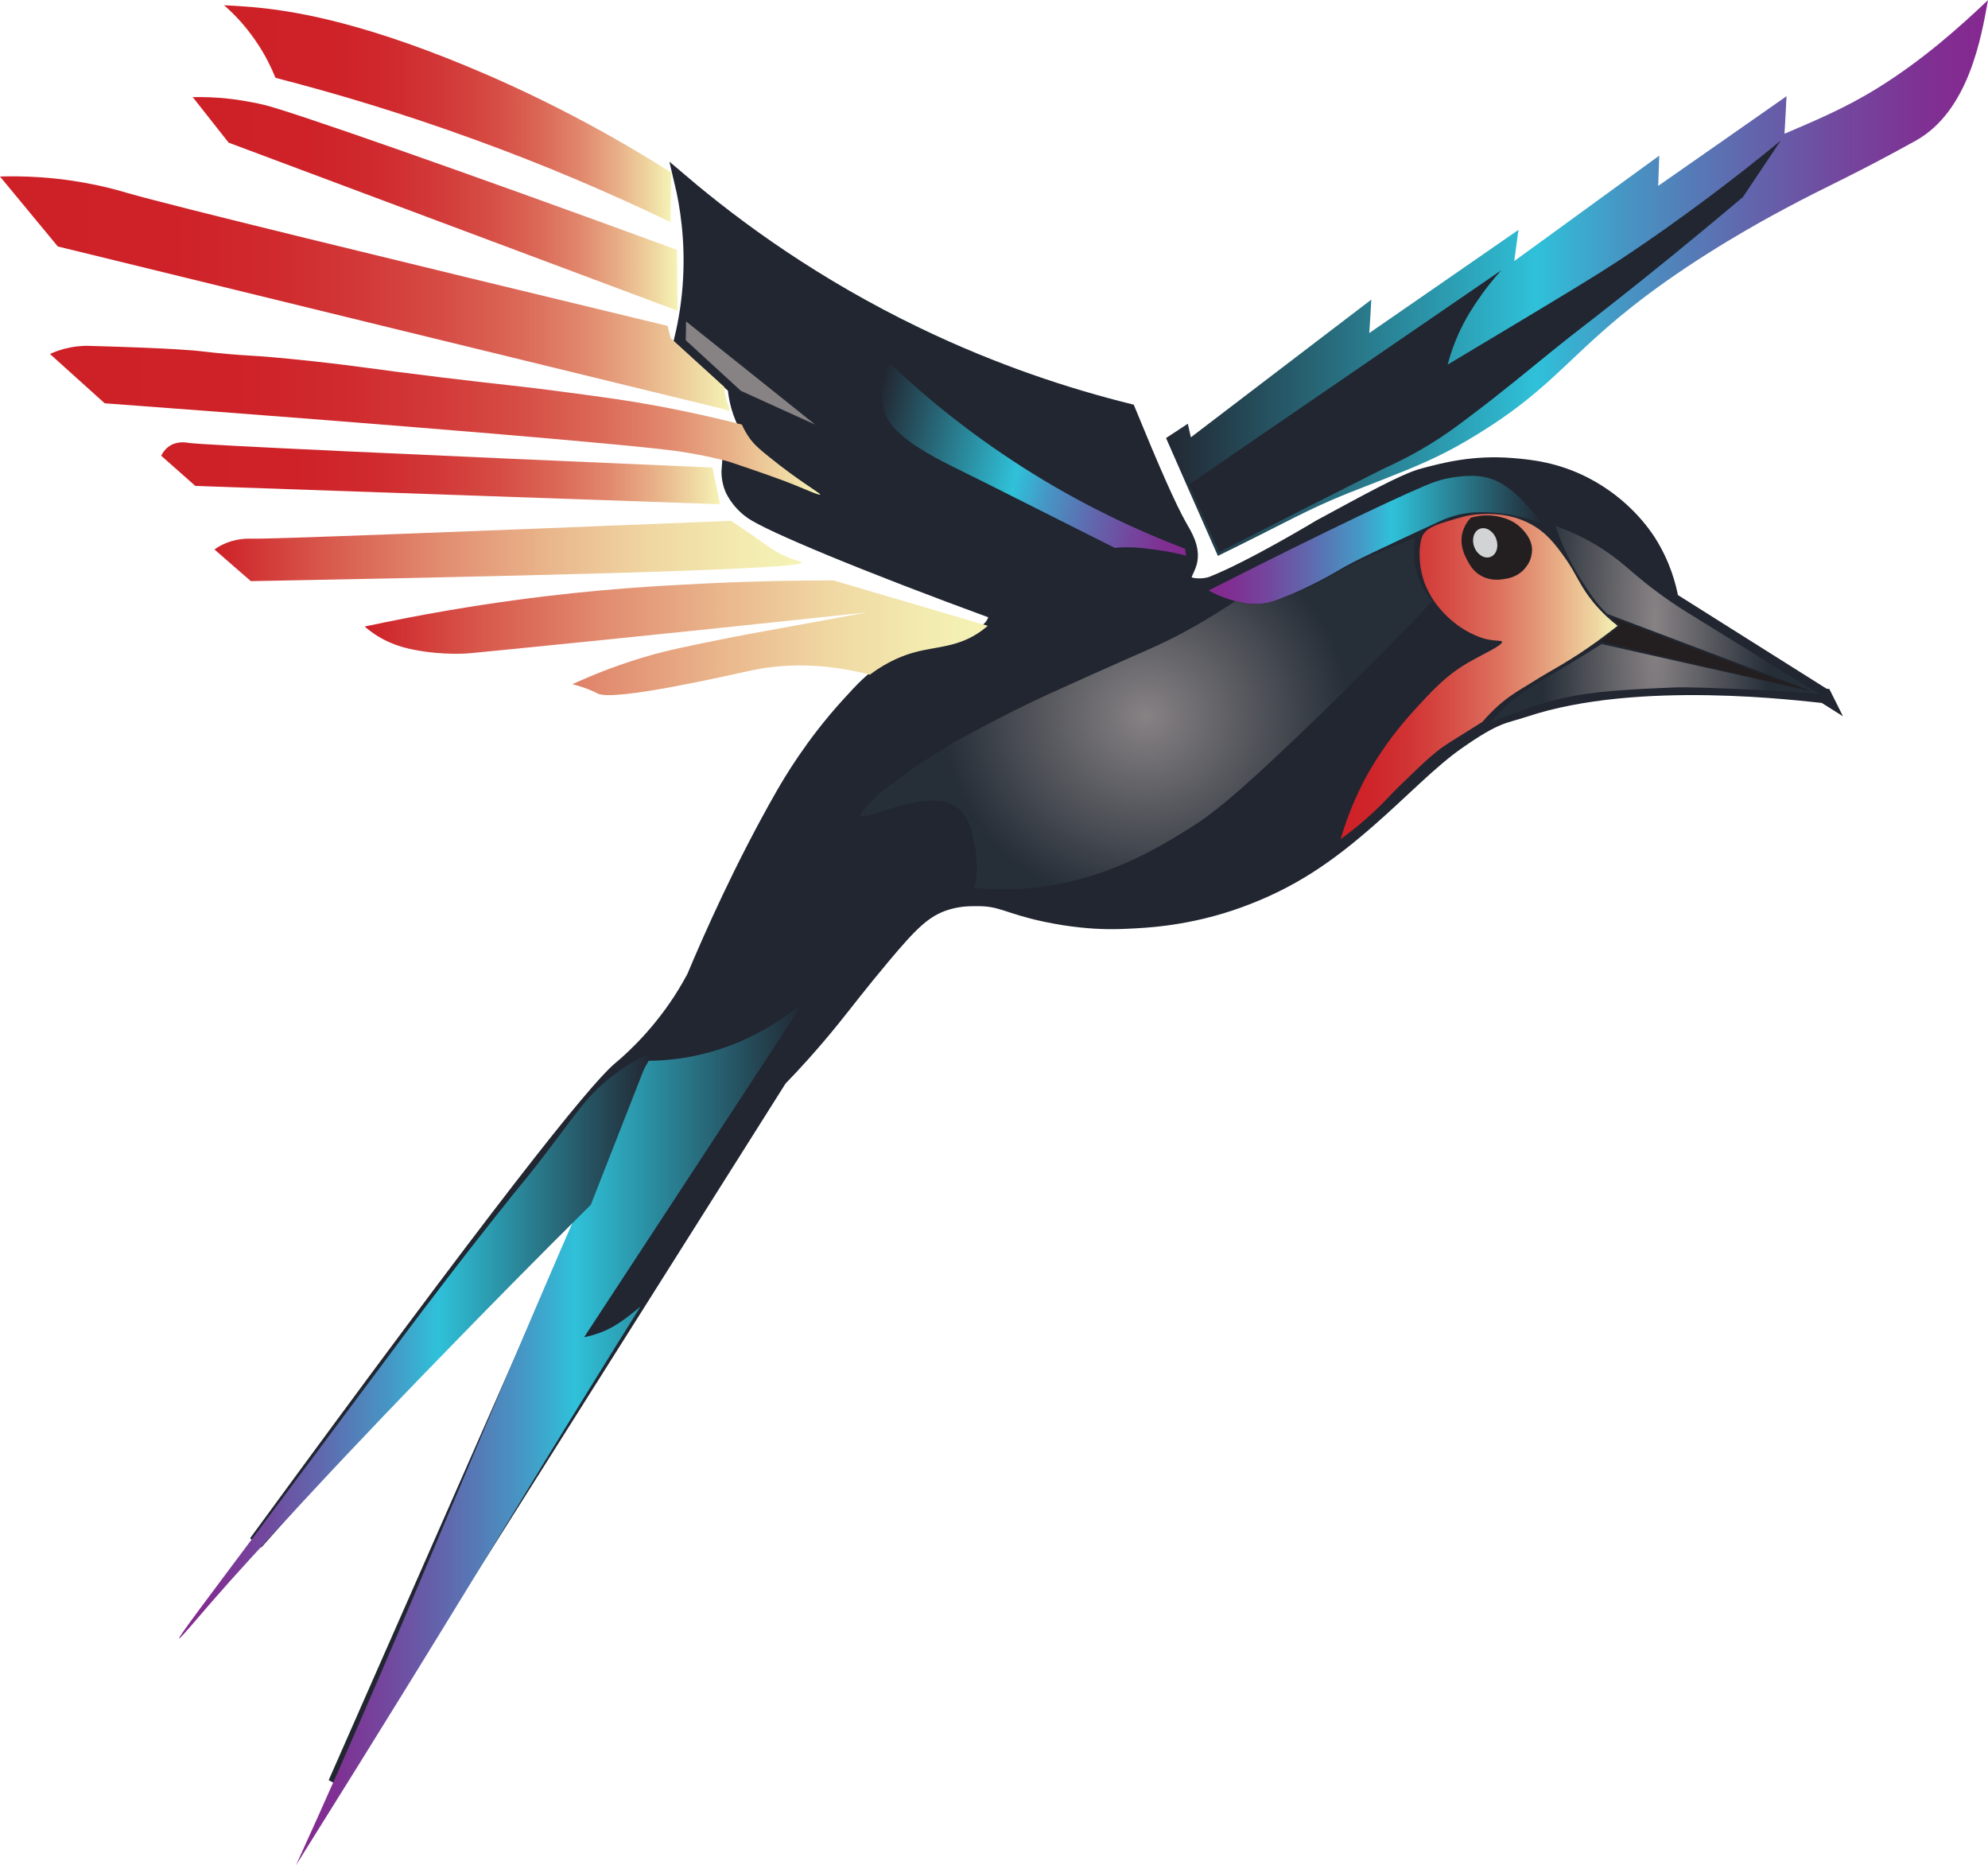 <?xml version="1.0" encoding="UTF-8"?><svg id="Layer_2" xmlns="http://www.w3.org/2000/svg" xmlns:xlink="http://www.w3.org/1999/xlink" viewBox="0 0 136.17 127.75"><defs><style>.cls-1{fill:#d1d3d4;}.cls-2{fill:url(#radial-gradient-2);}.cls-3{fill:url(#linear-gradient-8);}.cls-4{fill:url(#linear-gradient-7);}.cls-5{fill:url(#linear-gradient-5);}.cls-6{fill:url(#linear-gradient-6);}.cls-7{fill:url(#linear-gradient-9);}.cls-8{fill:url(#linear-gradient-4);}.cls-9{fill:url(#linear-gradient-3);}.cls-10{fill:url(#linear-gradient-2);}.cls-11{fill:#231f20;}.cls-12,.cls-13{fill:#212631;}.cls-14{fill:url(#radial-gradient);}.cls-15{fill:url(#linear-gradient);}.cls-13{stroke:#212631;stroke-miterlimit:10;}.cls-16{fill:url(#linear-gradient-10);}.cls-17{fill:url(#linear-gradient-11);}.cls-18{fill:url(#linear-gradient-12);}.cls-19{fill:url(#linear-gradient-13);}.cls-20{fill:#878284;}</style><linearGradient id="linear-gradient" x1="-3.35" y1="19.03" x2="52.94" y2="19.03" gradientTransform="translate(132.82) rotate(-180) scale(1 -1)" gradientUnits="userSpaceOnUse"><stop offset="0" stop-color="#85288f"/><stop offset=".07" stop-color="#802f92"/><stop offset=".17" stop-color="#74459d"/><stop offset=".3" stop-color="#6068ae"/><stop offset=".45" stop-color="#4598c5"/><stop offset=".55" stop-color="#2fc1d9"/><stop offset="1" stop-color="#222732"/></linearGradient><linearGradient id="linear-gradient-2" x1="26.02" y1="330.68" x2="48.99" y2="330.68" gradientTransform="translate(182.47 -281.81) rotate(-166.89) scale(1 -1)" xlink:href="#linear-gradient"/><linearGradient id="linear-gradient-3" x1="27.17" y1="36.97" x2="50.04" y2="36.97" gradientTransform="translate(132.82) rotate(-180) scale(1 -1)" gradientUnits="userSpaceOnUse"><stop offset="0" stop-color="#222732"/><stop offset=".45" stop-color="#2fc1d9"/><stop offset=".55" stop-color="#4598c5"/><stop offset=".7" stop-color="#6068ae"/><stop offset=".83" stop-color="#74459d"/><stop offset=".93" stop-color="#802f92"/><stop offset="1" stop-color="#85288f"/></linearGradient><linearGradient id="linear-gradient-4" x1="22.03" y1="46.32" x2="40.99" y2="46.32" gradientTransform="translate(132.82) rotate(-180) scale(1 -1)" gradientUnits="userSpaceOnUse"><stop offset="0" stop-color="#f5f3b5"/><stop offset=".08" stop-color="#efd6a1"/><stop offset=".26" stop-color="#e59f7c"/><stop offset=".43" stop-color="#dd715e"/><stop offset=".6" stop-color="#d64e46"/><stop offset=".75" stop-color="#d13434"/><stop offset=".89" stop-color="#ce252a"/><stop offset="1" stop-color="#ce2027"/></linearGradient><linearGradient id="linear-gradient-5" x1="86.86" y1="7.79" x2="117.48" y2="7.79" gradientTransform="translate(132.82) rotate(-180) scale(1 -1)" gradientUnits="userSpaceOnUse"><stop offset="0" stop-color="#f5f3b5"/><stop offset=".04" stop-color="#f0dba4"/><stop offset=".12" stop-color="#e8af87"/><stop offset=".2" stop-color="#e1886d"/><stop offset=".29" stop-color="#db6857"/><stop offset=".39" stop-color="#d64d45"/><stop offset=".5" stop-color="#d23938"/><stop offset=".62" stop-color="#d02a2e"/><stop offset=".76" stop-color="#ce2228"/><stop offset="1" stop-color="#ce2027"/></linearGradient><linearGradient id="linear-gradient-6" x1="86.41" y1="13.97" x2="119.62" y2="13.97" xlink:href="#linear-gradient-5"/><linearGradient id="linear-gradient-7" x1="82.85" y1="20.11" x2="132.82" y2="20.11" xlink:href="#linear-gradient-5"/><linearGradient id="linear-gradient-8" x1="76.64" y1="28.78" x2="129.4" y2="28.78" xlink:href="#linear-gradient-5"/><linearGradient id="linear-gradient-9" x1="83.5" y1="32.41" x2="121.77" y2="32.41" xlink:href="#linear-gradient-5"/><linearGradient id="linear-gradient-10" x1="77.9" y1="37.72" x2="118.14" y2="37.72" gradientTransform="translate(132.82) rotate(-180) scale(1 -1)" gradientUnits="userSpaceOnUse"><stop offset="0" stop-color="#f5f3b5"/><stop offset=".1" stop-color="#f3ebb0"/><stop offset=".25" stop-color="#f0d8a3"/><stop offset=".42" stop-color="#eab88d"/><stop offset=".62" stop-color="#e18b6f"/><stop offset=".83" stop-color="#d75349"/><stop offset="1" stop-color="#ce2027"/></linearGradient><linearGradient id="linear-gradient-11" x1="65.15" y1="43.66" x2="107.84" y2="43.66" xlink:href="#linear-gradient-10"/><radialGradient id="radial-gradient" cx="54.31" cy="46.85" fx="54.31" fy="46.85" r="16.57" gradientTransform="translate(132.82 5) rotate(-180) scale(1 -.94)" gradientUnits="userSpaceOnUse"><stop offset="0" stop-color="#878284"/><stop offset=".84" stop-color="#262e38"/></radialGradient><linearGradient id="linear-gradient-12" x1="77.8" y1="98.2" x2="112.56" y2="98.2" xlink:href="#linear-gradient-3"/><linearGradient id="linear-gradient-13" x1="88.28" y1="92.16" x2="120.55" y2="92.16" xlink:href="#linear-gradient-3"/><radialGradient id="radial-gradient-2" cx="19.44" cy="42.74" fx="19.44" fy="42.74" r="9.27" gradientTransform="translate(132.82 -213.71) rotate(-180) scale(1 -6)" xlink:href="#radial-gradient"/></defs><g id="Layer_1-2"><path class="cls-13" d="M124.99,47.68l-10.51-6.62c-.16-.91-.55-2.4-1.54-3.96-.31-.48-1.66-2.52-4.36-3.92-2.01-1.04-3.79-1.21-4.99-1.31-2.66-.22-4.69.32-6.14.71-1.29.35-3.85,1.78-7.04,3.5,0,0-4.58,2.77-7.34,3.87-.06.03-.41.16-.87.16-.24,0-.84,0-1.03-.32-.2-.32.17-.72.32-1.27.25-.96-.33-1.86-.67-2.46-.76-1.33-1.93-4.02-3.53-7.92-4.14-1.03-9.13-2.64-14.52-5.24-6.91-3.33-12.24-7.2-16.08-10.46.4,1.68.74,3.95.6,6.62-.08,1.57-.32,2.97-.6,4.14,1.22,1.11,2.43,2.22,3.65,3.32.06.72.26,1.84.95,2.95.37.6.84,1.11,2.29,2.23,2.42,1.87,3.82,2.52,3.73,2.71-.15.34-4.9-1.46-5.94-1.85-.59-.22-1.08-.42-1.44-.56-.03.34-.02.87.2,1.43,0,0,.35.92,1.36,1.63,1.24.87,7.75,3.59,16.79,6.9-.04.33-.14.57-.23.73-.47.85-1.59,1.01-2.15,1.12,0,0-2.62.51-5.25,2.13-.95.59-1.5,1.18-2.56,2.34-2.48,2.73-3.96,5.28-4.49,6.2-2.79,4.88-4.95,9.78-6.07,12.45-.18.34-.48.87-.88,1.5-1.83,2.84-3.88,4.5-4.22,4.79-1.75,1.5-8.06,9.39-24.9,32.43,3.6-4.08,7.37-8.21,11.31-12.39,4.2-4.45,8.36-8.71,12.46-12.78-6.11,13.88-12.22,27.76-18.33,41.64,10.15-16.07,20.29-32.14,30.44-48.22.84-.86,2.14-2.26,3.62-4.09,1.01-1.25,1.8-2.31,3.44-4.27,1.93-2.3,2.87-3.26,4.38-3.72.82-.25,1.5-.26,1.99-.26,1.77-.03,2.1.51,4.79,1.08,1.86.39,3.27.47,4.01.49.19,0,.74.02,1.52-.02,1.37-.06,4.28-.19,7.74-1.45,3.54-1.29,6.05-3.03,8.88-5.51,2.27-1.98,4.21-4.03,6.08-5.33,2.67-1.87,3.16-1.74,4.57-2.21,7.77-2.59,19.11-1.08,20.55-.95Z"/><path class="cls-15" d="M100.65,30.07c6.25-3.7,6.78-6.08,13.49-10.82,3.93-2.77,7.7-4.73,8.16-4.98,2.72-1.47,4.53-2.2,8.91-4.63,3.66-2.03,4.51-7.15,4.96-9.63-1.96,1.85-4.44,4.09-7.61,6.05-2.23,1.38-4.42,2.28-6.33,3.1.05-.86.1-1.71.14-2.57-2.93,2.05-5.86,4.1-8.79,6.14.02-.69.05-1.38.07-2.07-3.31,2.41-6.62,4.81-9.93,7.22.1-.71.19-1.43.29-2.14-3.41,2.36-6.81,4.72-10.22,7.07.05-.76.1-1.52.14-2.29-4.12,3.14-8.24,6.29-12.36,9.43-.07-.31-.14-.62-.21-.93-.5.33-.99.65-1.49.98,1.18,2.69,2.36,5.38,3.55,8.07.88-.43,1.76-.87,2.64-1.31,1.55-.78,2.27-1.15,2.67-1.35,2.57-1.28,3.64-1.64,6-2.57,2.1-.83,3.79-1.5,5.91-2.76Z"/><path class="cls-10" d="M81.17,37.58c-3.2-1.22-7.07-2.99-11.18-5.62-3.73-2.39-6.73-4.88-9.05-7.08-.2.34-.63,1.17-.58,2.24.04.83.36,1.45.46,1.62.19.31.36.51.48.63,1.11,1.19,3.19,2.21,4.37,2.79,2.68,1.32,6.23,3.13,10.68,5.36.53-.05,1.19-.06,1.94.02,1.14.13,2.14.29,2.96.52"/><path class="cls-9" d="M105.66,35.86c-.29-.36-.6-.74-.95-1.12-.52-.57-.79-.86-1.23-1.19-.32-.24-.7-.53-1.27-.73-.71-.26-1.3-.24-1.84-.22,0,0-1.07.05-2.06.39-1.42.49-7.44,3.34-15.53,7.45.71.39,1.35.6,1.8.72.46.12.98.24,1.65.2.64-.04,1.11-.22,1.36-.31,2.22-.86,4.04-1.96,4.04-1.96,1.08-.66,3-1.54,6.83-3.32.41-.19,1.14-.52,2.13-.64.56-.07,1.04-.05,1.4-.04.48.02,1.16.08,1.96.26.48.11,1.07.27,1.71.53Z"/><path class="cls-8" d="M101.52,49.46c1.46-1.69,2.5-2.14,3.53-2.8,1.16-.74,2.39-1.32,4.34-2.73.6-.44,1.09-.82,1.41-1.07-.41-.32-1.02-.84-1.64-1.58-.97-1.18-1.16-1.94-1.94-3.04-.7-.98-1.3-1.77-2.38-2.35-1.46-.79-2.92-.7-3.53-.67-.73.04-1.25.2-2.29.52-.9.28-1.3.49-1.54.88-.08.13-.16.32-.21.76-.14,1.18.18,2.15.25,2.38.4,1.18,1.08,1.91,1.38,2.23.81.86,1.63,1.27,1.85,1.38.35.17.75.36,1.31.45.51.09.78.03.82.13.08.23-1.31.85-2.3,1.42-1.55.9-2.44,1.88-3.8,3.37-2.1,2.31-3.21,4.44-3.48,4.99-.74,1.46-1.19,2.77-1.47,3.74,1.32-.96,2.26-1.84,2.89-2.47.5-.51.77-.83,1.46-1.48.66-.62,1.27-1.27,2.17-2,.44-.36.57-.44,1.57-1.07.45-.28,1.35-.84,1.59-.99Z"/><path class="cls-11" d="M100.72,35.48c-.16.18-.44.54-.56,1.05-.19.85.18,1.54.34,1.84.16.3.41.77.96,1.07.65.36,1.29.26,1.55.22.28-.04.82-.13,1.29-.57.31-.3.45-.61.49-.7.15-.37.15-.69.15-.76-.02-.74-.54-1.25-.74-1.46-.52-.52-1.11-.68-1.43-.76-.89-.23-1.66-.06-2.05.06Z"/><path class="cls-5" d="M45.97,11.83c-.01,1.13-.03,2.26-.04,3.38-4.02-1.93-8.52-3.88-13.5-5.68-4.81-1.75-9.36-3.12-13.56-4.2-.27-.66-.64-1.44-1.17-2.25-.78-1.21-1.64-2.1-2.35-2.72.47.02,1.15.06,1.98.13,2.34.21,6.9.83,14.66,4.05,3.74,1.55,8.59,3.86,13.99,7.28Z"/><path class="cls-6" d="M46.37,17.11c.01,1.39.03,2.78.04,4.17-10.25-3.84-20.5-7.67-30.75-11.51-.82-1.04-1.64-2.08-2.46-3.12.69-.01,1.59,0,2.64.13,0,0,1.11.13,2.24.4,1.77.42,13,4.33,28.29,9.93Z"/><path class="cls-4" d="M49.7,28.05c-15.25-3.72-30.5-7.44-45.74-11.17-1.32-1.6-2.64-3.19-3.96-4.79.62-.02,1.64-.03,2.9.06,2.98.22,5.16.87,5.8,1.06,3.16.91,17.26,4.34,37.03,9.11.07.28.14.56.21.84,1.22,1.11,2.45,2.23,3.67,3.34.02.45.11.79.19,1.03.09.28.22.54.14.6-.05.04-.16-.02-.25-.07Z"/><path class="cls-3" d="M56.19,33.87c-.04.08-.83-.27-1.95-.73-.76-.31-2.71-.99-4.37-1.54,0,0-1.43-.4-3.39-.69-2.96-.43-18.32-1.74-39.31-3.29-1.25-1.13-2.5-2.25-3.75-3.38.35-.16.82-.33,1.38-.44.66-.13,1.17-.12,1.38-.11,5.85.16,7.35.34,7.35.34,4.03.46,2.81.16,7.9.71,3.65.4,3.54.47,8.92,1.12,4.44.54,5.33.58,8.56,1.02,2.47.33,4,.53,6.11.92,2.42.45,4.41.92,5.8,1.28.1.24.28.59.56.98.29.38.58.66,1.35,1.27.56.45.84.67,1.39,1.07,1.41,1.03,2.1,1.41,2.06,1.48Z"/><path class="cls-7" d="M48.8,32.03c.17.83.35,1.67.52,2.5-11.98-.42-23.96-.83-35.94-1.25-.78-.69-1.56-1.38-2.34-2.07.13-.25.33-.53.66-.72.52-.29,1.08-.18,1.2-.16.96.15,15.49.81,35.89,1.69Z"/><path class="cls-16" d="M50.05,35.66c.29.19.73.48,1.27.85,1.09.75,1.41,1.03,2.06,1.38.98.51,1.53.55,1.54.64,0,.32-8.41.73-37.74,1.27-.83-.72-1.66-1.45-2.49-2.17.18-.13.47-.31.85-.46.85-.33,1.6-.28,1.76-.28,1.1.04,14.3-.47,32.75-1.22Z"/><path class="cls-17" d="M59.6,46.19c1.24-.92,2.33-1.33,3.1-1.53,1.51-.4,2.94-.33,4.49-1.43.21-.15.37-.29.47-.37-3.52-1.04-7.05-2.07-10.57-3.11-2.2,0-5.2.04-8.76.21-2.99.15-7.44.37-13.18,1.16-2.65.36-6.12.92-10.17,1.79.21.18.51.42.91.67.91.55,1.76.78,2.42.91,2.07.42,3.86.25,3.86.25,2.08-.2,12.66-1.24,27.24-2.8-.98.18-2.68.49-3.71.68-4.02.73-4.91.89-6.34,1.18-2.26.46-3.39.69-4.53,1-2.43.67-4.34,1.47-5.62,2.06.17.04.42.11.72.21.57.2.97.4,1.01.43,1.13.57,9.18-1.3,10.6-1.6,1.81-.37,4.51-.6,8.07.31Z"/><path class="cls-14" d="M60.97,53.75c-.93.68-2.13,1.95-2.04,2.12.23.45,4.67-2.04,6.65-.55.89.67,1.09,2,1.24,2.96.16,1.07.05,1.97-.08,2.55,2.4.21,4.33,0,5.63-.25,4.1-.76,7.21-2.67,9.04-3.81.32-.2.55-.35.7-.45,1.43-.97,3.39-2.6,8.5-7.55,1.91-1.85,4.5-4.42,7.5-7.59-.3-.35-.66-.86-.93-1.55-.46-1.21-.33-2.27-.23-2.8-3,1.1-4.9,2.08-6.11,2.8-.73.43-1.46.72-2.92,1.29-.65.26-1.53.58-2.58.41-.3-.05-.54-.12-.7-.18-.75.51-2.01,1.32-3.65,2.2-1.76.94-2.56,1.21-6.63,3.04-2.07.93-3.1,1.39-4.27,1.97-.95.46-1.71.86-2.17,1.1-1.71.89-2.56,1.34-3.28,1.8-1.84,1.18-1.02.58-3.65,2.5Z"/><path class="cls-18" d="M55.03,68.64c-1.22,1.04-3.33,2.53-6.27,3.38-1.66.48-3.15.62-4.33.63-.55.99-1.17,1.95-1.64,2.99-8.33,18.54-15.07,35.84-22.52,52.11,2.99-4.77,5.57-8.93,7.67-12.33.62-1,3.16-5.12,6.44-10.51,2.28-3.75,3.63-5.98,5.96-9.74,1.46-2.37,2.67-4.31,3.48-5.6.02-.02.04-.05.03-.05-.03-.04-.91.8-1.88,1.35-.41.23-1.06.53-1.96.71,5.01-7.64,10.02-15.29,15.03-22.93Z"/><path class="cls-19" d="M44.55,72.1c-1.36,3.47-2.72,6.94-4.08,10.41-3.86,3.83-7.16,7.19-9.8,9.91-2.55,2.62-5.91,6.09-9.94,10.44-3.07,3.32-4.6,4.97-6.26,6.88-1.27,1.47-2.14,2.51-2.2,2.47-.08-.06,1.77-2.5,6.01-8.17,2.18-2.91,4.35-5.83,6.52-8.74,2.81-3.77,3.75-5.03,5.27-7.01,1.61-2.11,2.91-3.77,3.92-5.04,2.02-2.55,1.66-2.03,2.76-3.44,2.78-3.58,3.35-4.68,5.1-6.05,1.05-.82,2.03-1.35,2.69-1.66Z"/><path class="cls-11" d="M124.08,47.37c-4.42-1.58-8.84-3.22-13.27-4.92-.15-.06-.33-.13-.49-.19.22.2.45.39.67.59l-1.35,1.08c4.81,1.15,9.62,2.29,14.44,3.44Z"/><path class="cls-20" d="M55.8,29.05c-2.94-2.35-5.87-4.7-8.81-7.04,0,.43-.01.86-.02,1.29,1.26,1.16,2.52,2.31,3.78,3.47,1.68.76,3.36,1.53,5.04,2.29Z"/><path class="cls-12" d="M119.36,13.53c.87-1.3,1.74-2.6,2.61-3.9-1.55,1.28-3.37,2.72-5.45,4.26-1.1.81-3.09,2.28-5.77,4.04-1.51.99-3.39,2.12-7.08,4.34-1.9,1.14-3.46,2.07-4.51,2.7.17-.65.43-1.45.84-2.32.45-.95.9-1.62,1.26-2.15.39-.57.9-1.25,1.56-1.98-7.12,4.88-14.24,9.77-21.36,14.65.68,1.54,1.36,3.09,2.05,4.63,3.7-1.88,7.41-3.77,11.13-5.64.3-.15,1.24-.55,2.44-1.23,1.5-.84,2.57-1.63,3.53-2.36,2.35-1.77,3.81-3,5.58-4.43,1.9-1.54,2.29-1.79,4.45-3.5,2.07-1.63,5.03-4.01,8.7-7.11Z"/><path class="cls-2" d="M106.55,36.02c1.55.56,2.67,1.21,3.38,1.69,1.46.97,1.96,1.68,3.96,3.11.79.57,1.38.94,2.21,1.45,3.54,2.2,7.1,4.38,8.54,5.26-1.4-.17-8.33-.51-9.86-.45-7.23.27-8.25.69-12.65,2.37.38-.47.57-.65,1.08-1.14,1.18-1.12,2.11-1.51,4.72-3.1.54-.33,1.14-.7,1.77-1.1,4.84,1.09,9.69,2.18,14.53,3.27-4.72-1.78-9.43-3.56-14.15-5.34-.12-.12-.29-.29-.49-.52-.18-.2-.53-.62-1.16-1.61-.26-.42-.5-.78-.76-1.28-.34-.63-.76-1.51-1.13-2.63Z"/><ellipse class="cls-1" cx="101.73" cy="37.17" rx=".8" ry="1.03" transform="translate(-6.57 38.46) rotate(-20.75)"/></g></svg>
